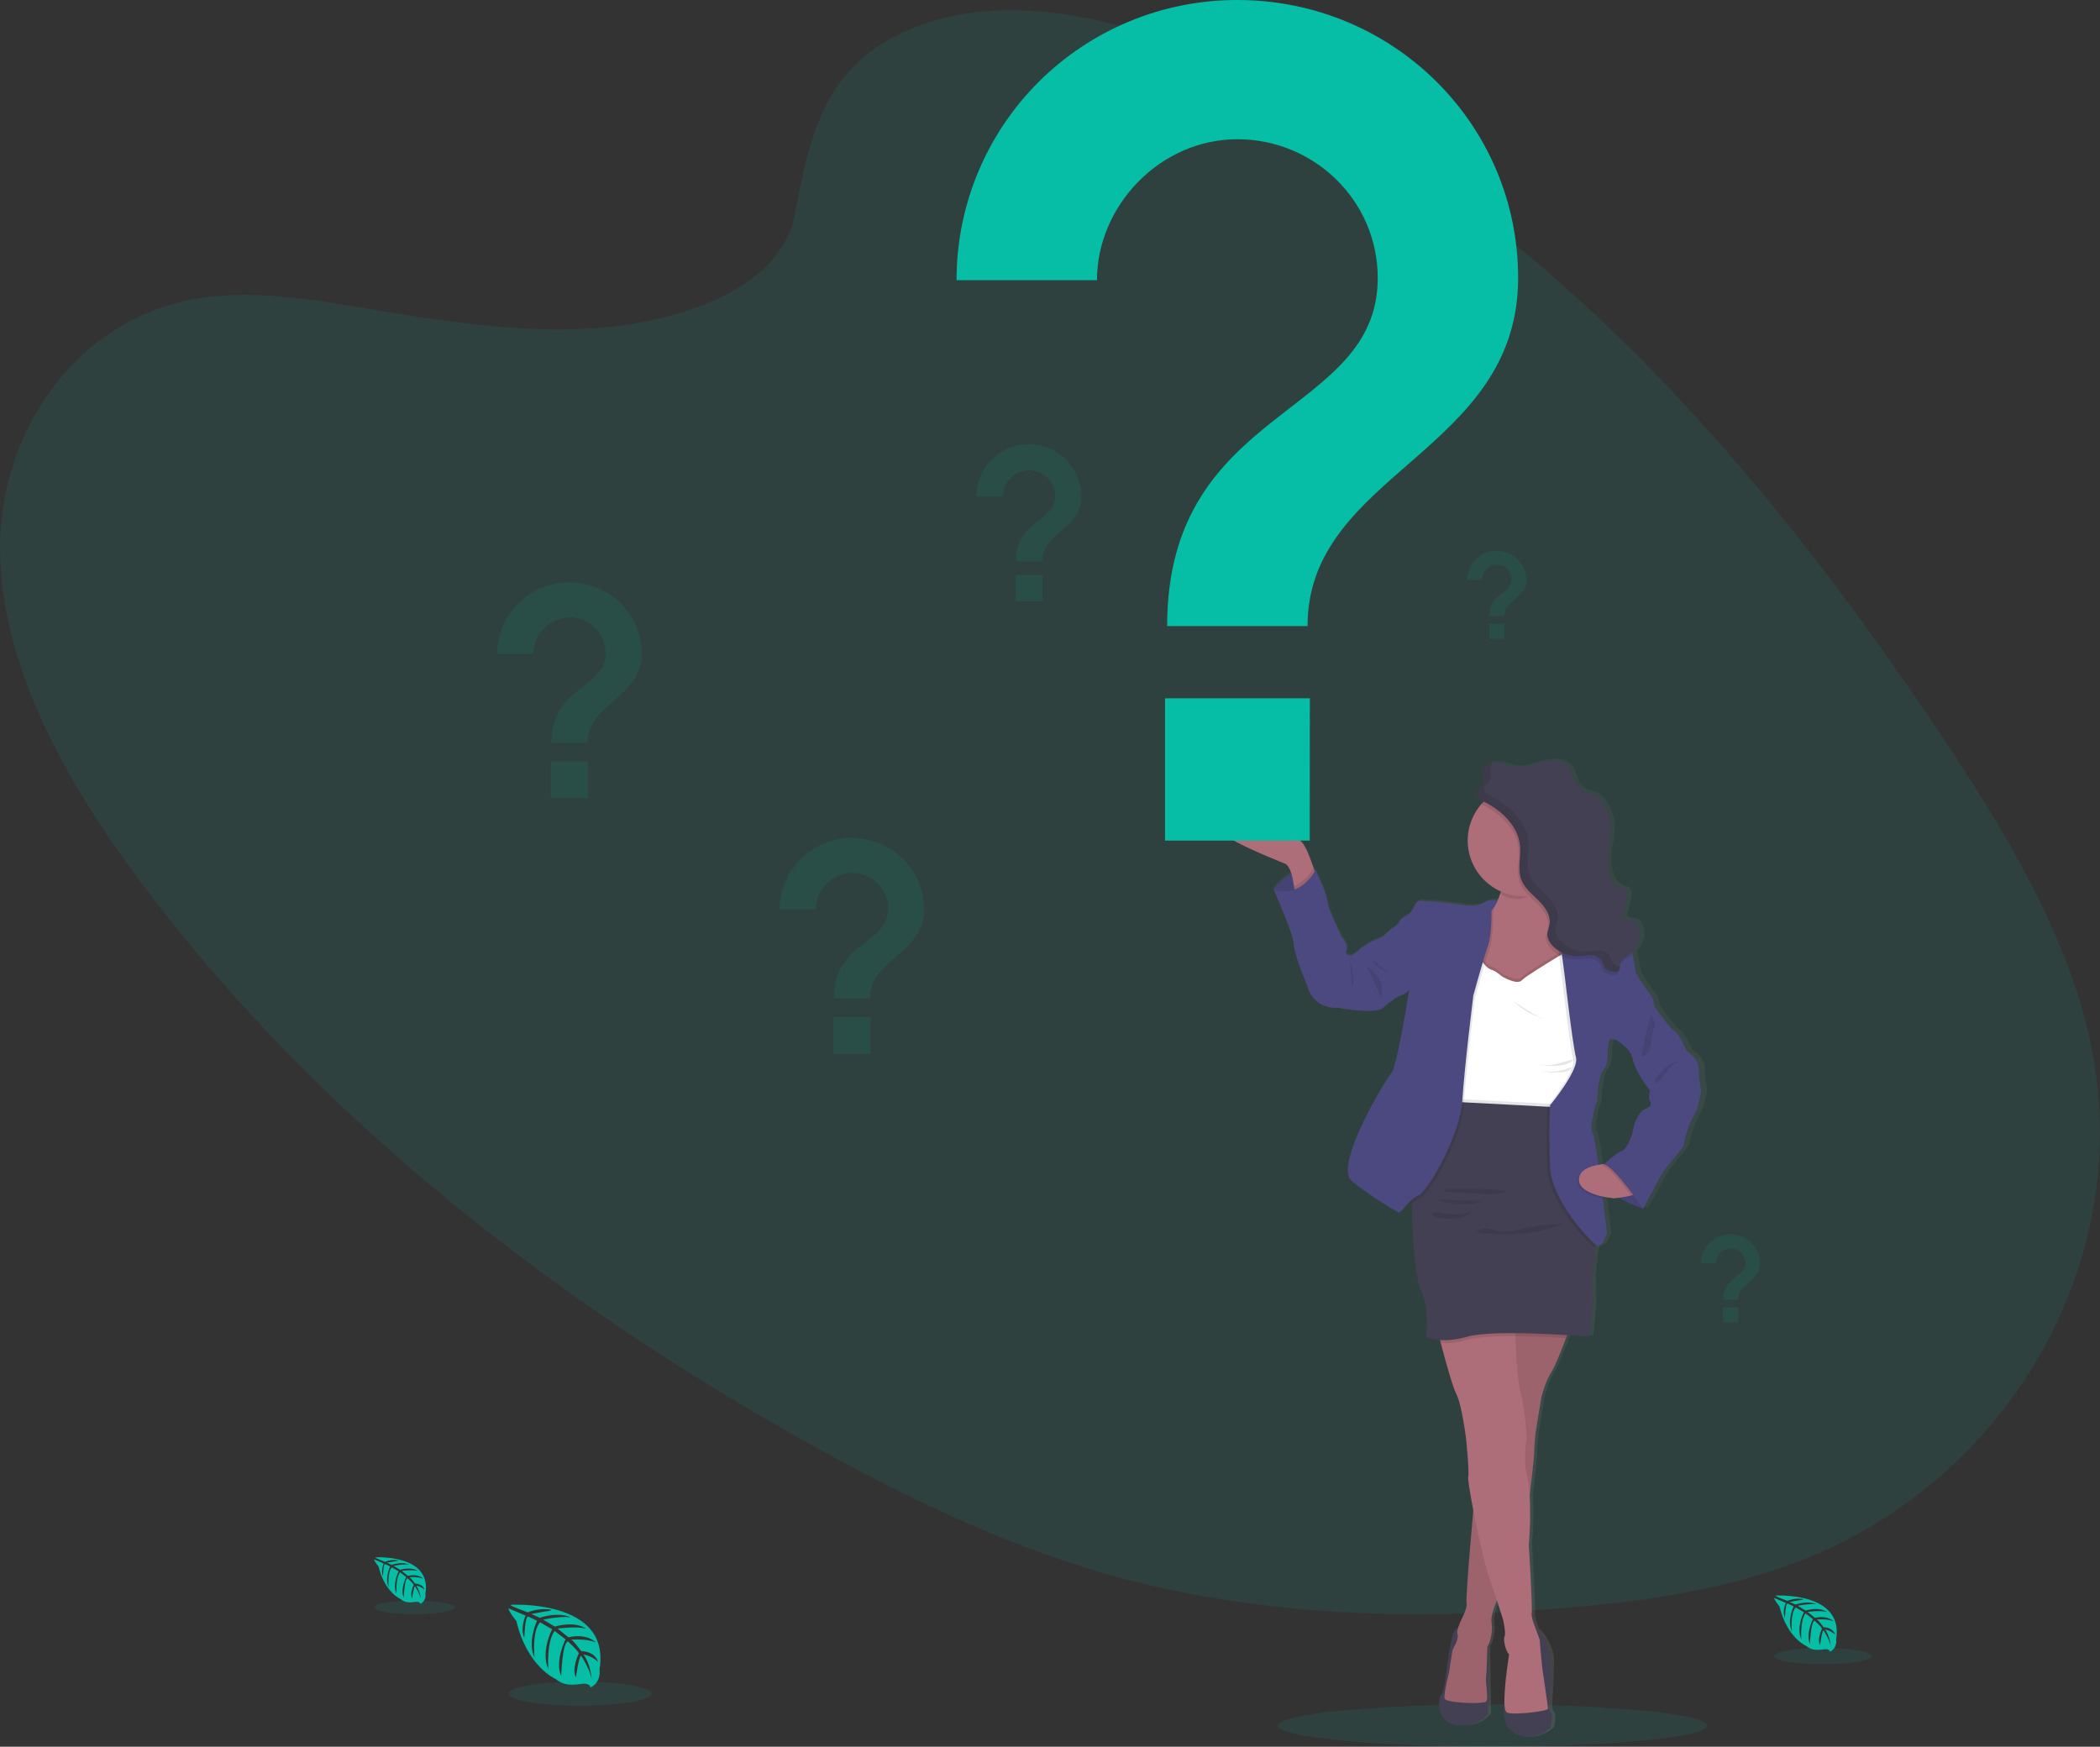 <svg width="226" height="188" viewBox="0 0 226 188" fill="none" xmlns="http://www.w3.org/2000/svg">
<rect x="0" y="0" width="226" height="188" fill="#333333" stroke="none"/>
<g clip-path="url(#clip0)">
<path opacity="0.1" d="M160.621 187.998C173.373 187.998 183.709 186.981 183.709 185.726C183.709 184.472 173.373 183.455 160.621 183.455C147.87 183.455 137.533 184.472 137.533 185.726C137.533 186.981 147.87 187.998 160.621 187.998Z" fill="#06BEA6"/>
<path opacity="0.1" d="M98.946 2.75C109.114 -1.022 121.494 2.222 132.065 6.954C165.268 21.818 189.457 50.034 208.675 78.781C215.633 89.19 222.243 100.057 224.859 111.677C230.185 135.328 216.293 159.813 192.667 168.393C184.632 171.314 175.806 172.511 166.965 173.178C151.245 174.367 134.969 173.895 119.375 169.494C108.255 166.348 97.735 161.289 87.645 155.699C59.467 140.08 33.734 119.797 15.204 95.02C7.078 84.153 0.203 71.901 0.004 59.362C-0.194 46.824 7.994 34.224 21.465 32.092C27.034 31.211 32.926 32.128 38.673 33.072C47.135 34.462 55.712 35.925 64.078 35.318C72.72 34.687 83.96 31.317 85.536 23.083C87.204 14.242 88.791 6.518 98.946 2.75Z" fill="#06BEA6"/>
<path d="M54.933 172.729C54.933 172.729 65.797 172.075 64.516 179.674C64.516 179.674 64.771 181.022 63.551 181.626C63.551 181.626 63.533 181.062 62.436 181.253C62.047 181.32 61.651 181.34 61.257 181.312C60.724 181.275 60.217 181.066 59.814 180.716C59.814 180.716 56.759 179.458 55.572 174.475C55.572 174.475 54.692 173.39 54.728 173.109L56.561 173.891C56.561 173.891 55.935 175.212 56.428 176.308C56.428 176.308 56.486 173.94 56.84 173.994C56.91 174.005 57.792 174.443 57.792 174.443C57.792 174.443 56.714 176.742 57.526 178.413C57.526 178.413 57.218 175.58 58.128 174.61L59.42 175.362C59.42 175.362 58.159 177.737 59.014 179.674C59.014 179.674 58.789 176.701 59.69 175.544L60.861 176.443C60.861 176.443 59.676 178.784 60.399 180.393C60.399 180.393 60.491 176.931 61.113 176.67C61.113 176.67 62.137 177.569 62.292 177.942C62.292 177.942 61.482 179.64 61.984 180.536C61.984 180.536 62.292 178.231 62.547 178.22C62.547 178.22 63.564 179.748 63.672 180.795C63.672 180.795 63.627 179.238 62.792 178.074C62.792 178.074 63.778 178.243 64.354 178.881C64.354 178.881 64.195 177.8 62.542 177.706C62.542 177.706 61.7 176.549 61.473 176.477C61.473 176.477 63.118 176.34 64.116 176.782C64.116 176.782 63.238 175.762 61.171 176.225L60.016 175.286C60.016 175.286 62.184 174.989 63.1 175.317C63.1 175.317 62.045 174.419 59.706 175.072L58.45 174.322C58.45 174.322 60.295 173.924 61.396 174.068C61.396 174.068 60.235 173.444 58.08 174.12L57.18 173.718C57.18 173.718 58.531 173.453 58.929 173.41C59.328 173.367 59.346 173.259 59.346 173.259C58.489 173.116 57.609 173.213 56.804 173.54C56.804 173.54 54.899 172.859 54.933 172.729Z" fill="#06BEA6"/>
<path opacity="0.1" d="M62.416 183.585C66.663 183.585 70.106 183.005 70.106 182.289C70.106 181.573 66.663 180.992 62.416 180.992C58.169 180.992 54.726 181.573 54.726 182.289C54.726 183.005 58.169 183.585 62.416 183.585Z" fill="#06BEA6"/>
<path d="M40.379 167.618C40.379 167.618 46.505 167.249 45.782 171.534C45.82 171.751 45.788 171.975 45.691 172.173C45.593 172.37 45.435 172.532 45.24 172.635C45.24 172.635 45.228 172.318 44.611 172.426C44.392 172.463 44.169 172.474 43.947 172.457C43.646 172.439 43.36 172.321 43.133 172.122C43.133 172.122 41.413 171.41 40.737 168.602C40.737 168.602 40.242 167.989 40.26 167.831L41.296 168.281C41.296 168.281 40.942 169.026 41.219 169.644C41.219 169.644 41.253 168.308 41.444 168.339C41.485 168.339 41.982 168.597 41.982 168.597C41.982 168.597 41.374 169.894 41.834 170.844C41.834 170.844 41.658 169.247 42.171 168.698L42.898 169.123C42.898 169.123 42.189 170.471 42.673 171.554C42.673 171.554 42.55 169.878 43.054 169.226L43.713 169.739C43.713 169.739 43.038 171.058 43.454 171.965C43.454 171.965 43.506 170.013 43.857 169.867C43.857 169.867 44.434 170.375 44.522 170.583C44.522 170.583 44.071 171.541 44.348 172.046C44.348 172.046 44.522 170.747 44.666 170.741C44.666 170.741 45.24 171.601 45.298 172.192C45.269 171.646 45.099 171.117 44.803 170.658C45.134 170.718 45.44 170.874 45.683 171.107C45.683 171.107 45.595 170.498 44.661 170.444C44.661 170.444 44.186 169.79 44.06 169.752C44.06 169.752 44.987 169.674 45.55 169.923C45.55 169.923 45.055 169.348 43.889 169.608L43.238 169.078C43.238 169.078 44.461 168.912 44.978 169.096C44.978 169.096 44.382 168.588 43.063 168.959L42.356 168.534C42.9 168.416 43.458 168.368 44.015 168.393C44.015 168.393 43.362 168.04 42.147 168.422L41.64 168.197C41.64 168.197 42.403 168.047 42.626 168.024C42.849 168.002 42.862 167.939 42.862 167.939C42.379 167.859 41.882 167.914 41.428 168.099C41.428 168.099 40.361 167.692 40.379 167.618Z" fill="#06BEA6"/>
<path opacity="0.1" d="M44.598 173.738C46.993 173.738 48.934 173.41 48.934 173.005C48.934 172.601 46.993 172.273 44.598 172.273C42.203 172.273 40.262 172.601 40.262 173.005C40.262 173.41 42.203 173.738 44.598 173.738Z" fill="#06BEA6"/>
<path d="M191.075 171.736C191.075 171.736 198.47 171.287 197.604 176.454C197.648 176.717 197.608 176.986 197.49 177.225C197.372 177.464 197.182 177.659 196.946 177.784C196.946 177.784 196.933 177.4 196.188 177.53C195.922 177.575 195.652 177.588 195.384 177.568C195.021 177.545 194.676 177.403 194.403 177.164C194.403 177.164 192.322 176.308 191.514 172.915C191.514 172.915 190.915 172.176 190.94 171.988L192.187 172.518C192.187 172.518 191.762 173.416 192.097 174.165C192.097 174.165 192.138 172.551 192.376 172.592C192.426 172.592 193.025 172.902 193.025 172.902C193.025 172.902 192.291 174.475 192.845 175.598C192.845 175.598 192.635 173.67 193.254 173.01L194.132 173.52C194.132 173.52 193.275 175.137 193.858 176.456C193.858 176.456 193.707 174.434 194.308 173.646L195.105 174.266C195.105 174.266 194.299 175.859 194.79 176.962C194.79 176.962 194.855 174.607 195.278 174.427C195.278 174.427 195.974 175.041 196.08 175.292C196.08 175.292 195.528 176.45 195.87 177.061C195.87 177.061 196.08 175.488 196.253 175.488C196.253 175.488 196.946 176.528 197.018 177.24C196.985 176.582 196.779 175.944 196.422 175.389C196.822 175.465 197.191 175.655 197.484 175.937C197.484 175.937 197.376 175.203 196.248 175.137C196.248 175.137 195.677 174.349 195.524 174.302C195.524 174.302 196.649 174.207 197.325 174.508C197.325 174.508 196.726 173.816 195.319 174.131L194.533 173.491C194.533 173.491 196.008 173.288 196.633 173.511C196.633 173.511 195.913 172.897 194.321 173.345L193.466 172.835C193.466 172.835 194.722 172.565 195.472 172.662C195.472 172.662 194.682 172.237 193.221 172.698L192.608 172.423C192.608 172.423 193.529 172.241 193.799 172.214C194.069 172.188 194.083 172.111 194.083 172.111C193.5 172.014 192.901 172.08 192.354 172.302C192.354 172.302 191.053 171.821 191.075 171.736Z" fill="#06BEA6"/>
<path opacity="0.1" d="M196.167 179.128C199.058 179.128 201.401 178.732 201.401 178.245C201.401 177.757 199.058 177.362 196.167 177.362C193.277 177.362 190.933 177.757 190.933 178.245C190.933 178.732 193.277 179.128 196.167 179.128Z" fill="#06BEA6"/>
<path d="M183.707 117.193C183.565 116.402 183.483 115.601 183.462 114.798C183.462 113.834 182.149 112.98 182.149 112.98C182.149 112.98 181.339 111.109 180.799 110.832C180.258 110.556 178.59 108.107 178.59 108.107C178.571 107.624 178.395 107.16 178.088 106.786C177.589 106.13 177.132 105.443 176.722 104.728C176.497 104.454 176.609 104.261 176.272 102.663C176.254 102.58 176.233 102.499 176.209 102.423C176.209 102.387 176.186 102.356 176.172 102.32C176.531 101.961 176.781 101.509 176.893 101.015C177.006 100.521 176.977 100.005 176.81 99.527C176.749 99.337 176.639 99.166 176.49 99.033C176.109 98.723 175.502 98.851 175.11 98.556L175.526 96.719C175.625 96.269 175.677 95.701 175.283 95.458C175.135 95.388 174.98 95.336 174.82 95.303C174.144 95.079 173.752 94.366 173.577 93.681C173.408 93.021 173.362 92.336 173.442 91.659C173.518 91.007 173.71 90.374 173.779 89.72C173.906 88.511 173.615 87.295 172.953 86.274C172.696 85.833 172.317 85.476 171.861 85.245C171.445 85.058 170.961 85.02 170.572 84.795C169.734 84.263 169.777 82.998 169.108 82.272C168.44 81.546 167.256 81.549 166.281 81.798C165.306 82.048 164.336 82.472 163.336 82.367C162.692 82.295 162.089 82.003 161.443 81.935C161.258 81.918 161.072 81.926 160.889 81.96V81.94C160.412 82.025 159.973 82.29 159.86 82.742C159.835 82.849 159.825 82.96 159.829 83.07C159.829 83.333 159.892 83.607 159.896 83.858C159.905 83.958 159.893 84.059 159.862 84.154C159.83 84.25 159.78 84.338 159.714 84.413C159.586 84.55 159.397 84.622 159.264 84.764C159.21 84.818 159.167 84.882 159.139 84.954C159.111 85.025 159.097 85.101 159.1 85.177C159.1 85.577 159.599 85.93 159.935 86.092H159.948C159.858 86.181 159.768 86.276 159.685 86.373C158.723 87.456 158.193 88.854 158.195 90.302C158.203 91.471 158.553 92.613 159.203 93.586C159.852 94.559 160.773 95.321 161.851 95.779L161.803 95.925C161.708 96.214 161.598 96.498 161.472 96.775C161.239 96.697 160.992 96.67 160.748 96.697C160.504 96.725 160.268 96.805 160.059 96.932C159.415 97.381 158.156 97.345 157.821 97.262C157.485 97.179 153.994 96.739 153.713 96.849C153.431 96.959 152.875 96.465 152.513 97.125C152.15 97.786 151.981 98.143 151.612 98.309C151.243 98.475 150.606 98.997 150.691 99.107C150.777 99.217 149.768 99.877 149.768 99.877C149.768 99.877 148.902 100.776 148.4 100.895C147.898 101.014 146.835 101.695 146.835 101.695L145.604 102.657C145.604 102.657 144.683 102.796 144.962 102.162C145.241 101.529 144.458 100.731 144.458 100.731C144.458 100.731 142.893 97.566 142.893 96.912C142.893 96.258 141.608 93.47 141.608 93.47L141.45 93.454L141.378 93.25C141.142 92.587 140.836 91.774 140.602 91.297C140.151 90.387 139.875 90.293 139.875 90.293C139.875 90.293 134.454 86.231 130.933 87.469C127.412 88.707 137.36 92.396 138.254 92.782C138.567 92.917 138.792 93.353 138.949 93.863C138.156 94.245 137.489 94.844 137.025 95.591C137.025 95.591 139.177 100.351 139.233 101.536C139.289 102.72 140.714 106.029 140.714 106.029C140.714 106.029 141.245 108.48 144.123 108.341C144.123 108.341 148.091 109.069 148.958 108.341C149.825 107.613 150.606 107.042 151.027 106.959C151.336 106.858 151.609 106.666 151.808 106.409C151.808 106.409 150.496 114.665 149.852 115.382C149.208 116.099 143.519 125.369 145.561 127.027C147.178 128.276 148.887 129.403 150.673 130.397C150.847 130.482 151.367 129.617 152.11 129.004C152.11 129.159 152.11 129.316 152.11 129.482C152.123 132.78 152.56 137.795 153.163 138.918C154.064 140.57 153.695 143.762 153.695 143.762C154.168 143.985 154.682 144.108 155.205 144.124C155.232 144.232 155.264 144.349 155.293 144.461C155.786 146.319 156.585 149.193 156.992 149.957C157.607 151.114 158.053 154.776 158.053 154.776C158.053 154.776 158.417 158.37 158.278 158.876C158.224 159.067 158.46 160.563 158.832 162.471C158.607 165.052 158.179 170.029 158.107 171.828C158.107 171.862 158.107 171.896 158.107 171.927V171.959C158.108 171.979 158.108 171.999 158.107 172.019C158.107 172.06 158.107 172.096 158.107 172.129C158.1 172.243 158.104 172.356 158.12 172.469C158.148 172.64 158.135 172.815 158.082 172.981C157.923 173.478 157.72 173.961 157.476 174.423C157.374 174.65 157.284 174.883 157.206 175.12C156.981 175.219 156.707 175.459 156.553 176.045C156.274 177.119 155.856 180.089 155.856 180.089C155.856 180.089 155.687 181.907 155.354 182.32C155.02 182.734 154.678 185.32 157.058 185.65C159.437 185.98 160.466 184.392 160.466 184.392L160.383 177.184V177.171C160.431 177.11 160.472 177.045 160.507 176.975V176.957C160.522 176.924 160.54 176.888 160.556 176.847L160.576 176.793L160.612 176.706C160.611 176.695 160.611 176.685 160.612 176.674C160.843 175.984 160.913 175.25 160.815 174.529V174.493V174.437C160.815 174.419 160.815 174.398 160.815 174.381V174.268C160.815 174.255 160.815 174.239 160.815 174.225C160.815 174.178 160.819 174.128 160.828 174.077C160.828 174.077 160.828 174.059 160.828 174.05L160.842 173.963V173.924C160.842 173.895 160.842 173.866 160.86 173.835C160.859 173.827 160.859 173.82 160.86 173.812C160.882 173.709 160.91 173.587 160.939 173.489V173.464L160.973 173.356C161.006 173.241 161.045 173.131 161.085 173.01V172.988C161.085 172.952 161.11 172.916 161.123 172.882V172.868C161.164 172.758 161.207 172.644 161.247 172.549L161.258 172.52L161.294 172.43L161.306 172.403L161.391 172.203L162.051 174.237C162.051 174.237 162.416 175.751 162.22 176.108C162.024 176.465 162.445 177.953 162.722 177.98L162.463 179.851C162.323 180.883 162.239 181.922 162.213 182.963C162.195 183.082 162.177 183.188 162.163 183.259C161.983 184.219 162.416 185.706 162.416 185.706C164.622 188.31 167.251 185.908 167.251 185.908C167.251 185.908 167.557 184.531 167.251 184.257C166.945 183.983 167.082 182.99 167.082 182.99C167.082 182.99 167.222 180.539 167.249 178.75C167.276 176.962 165.783 175.38 165.783 175.38L165.7 175.454C165.428 174.753 165.117 173.936 165.182 173.569C165.295 172.936 164.874 166.247 164.874 166.247C165.029 164.454 165.062 162.653 164.973 160.855C165.009 160.552 165.043 160.253 165.076 159.957C165.245 158.519 165.383 157.29 165.437 156.645V156.569C165.45 156.396 165.457 156.272 165.455 156.214C165.455 155.989 165.455 155.733 165.477 155.452C165.529 154.679 165.65 153.819 165.65 153.819L166.236 150.267C166.236 150.267 166.686 148.532 167.328 147.571L167.404 147.449C167.429 147.407 167.454 147.359 167.481 147.31L167.492 147.29C167.517 147.243 167.544 147.193 167.569 147.141L167.58 147.121C167.67 146.944 167.767 146.739 167.868 146.515C167.868 146.497 167.884 146.481 167.89 146.463L167.967 146.292C167.967 146.27 167.985 146.247 167.996 146.225C168.007 146.202 168.043 146.11 168.068 146.054C168.079 146.031 168.089 146.008 168.098 145.984C168.127 145.917 168.158 145.847 168.188 145.775L168.23 145.672C168.251 145.62 168.273 145.569 168.296 145.517L168.35 145.38C168.365 145.346 168.379 145.313 168.392 145.279L168.453 145.124C168.453 145.101 168.473 145.077 168.482 145.054C168.642 144.657 168.795 144.263 168.933 143.906C168.975 143.794 169.018 143.681 169.057 143.583C170.488 143.67 171.461 143.749 171.461 143.749C171.461 143.749 171.911 140.529 171.767 138.411C171.672 136.964 171.943 135.144 172.12 134.142C172.141 134.032 172.159 133.933 172.177 133.843L172.215 133.875C172.915 134.425 173.417 132.607 173.417 132.607C173.417 132.607 173.228 130.911 172.967 128.855L172.94 128.651C173.343 128.737 173.751 128.799 174.162 128.837C174.162 128.837 174.387 128.817 174.696 128.779C175.549 129.272 176.449 129.678 177.384 129.992L178.872 127.251C179.151 126.683 179.479 126.14 179.851 125.627C180.301 125.077 181.89 123.315 181.863 122.985C181.836 122.655 182.395 120.754 182.953 119.9C183.511 119.046 183.734 117.33 183.707 117.193ZM177.503 119.284C176.915 119.532 176.357 120.909 176.33 121.322C176.303 121.736 175.686 123.551 175.045 123.771C174.453 123.973 173.322 125.011 173.142 125.178C172.958 125.193 172.748 125.218 172.53 125.254C172.285 123.517 172.042 122.079 171.886 121.79C171.436 120.963 172.379 118.321 172.379 118.321C172.379 118.321 172.472 115.652 173.055 115.018C173.638 114.384 173.505 112.787 173.505 112.787C173.505 112.787 173.644 112.126 173.701 111.825C173.757 111.524 174.531 111.825 174.538 111.825C174.538 111.825 176.046 112.65 176.272 113.888C176.497 115.126 178.145 117.274 178.145 117.274C178.145 117.274 177.892 118.017 178.145 118.397C178.397 118.777 178.09 119.037 177.503 119.284Z" fill="url(#paint0_linear)"/>
<path d="M137.088 95.759C137.546 95.004 138.218 94.4 139.019 94.024C139.82 93.647 140.714 93.515 141.59 93.643V96.858H139.634L138.103 96.472L137.088 95.759Z" fill="#4C4981"/>
<path opacity="0.1" d="M137.088 95.759C137.546 95.004 138.218 94.4 139.019 94.024C139.82 93.647 140.714 93.515 141.59 93.643V96.858H139.634L138.103 96.472L137.088 95.759Z" fill="black"/>
<path d="M141.736 94.494L139.339 96.17C139.339 96.17 139.319 95.836 139.258 95.377C139.138 94.51 138.871 93.209 138.292 92.958C137.412 92.571 127.612 88.891 131.088 87.653C134.564 86.415 139.897 90.473 139.897 90.473C139.897 90.473 140.172 90.567 140.611 91.472C140.836 91.949 141.144 92.76 141.376 93.423C141.59 94.02 141.736 94.494 141.736 94.494Z" fill="#AE6E79"/>
<path d="M160.889 97.076L161.162 96.948L161.927 97.82L161.301 99.152L160.234 98.725L160.482 97.66L160.889 97.076Z" fill="#4C4981"/>
<path d="M157.263 175.106C157.263 175.106 156.574 175.025 156.299 176.097C156.024 177.169 155.61 180.141 155.61 180.141C155.61 180.141 155.446 181.954 155.115 182.367C154.784 182.781 154.455 185.362 156.794 185.69C159.133 186.018 160.153 184.434 160.153 184.434L160.07 177.229L157.263 175.106Z" fill="#444053"/>
<path d="M165.425 175.43C165.425 175.43 166.898 177.002 166.871 178.786C166.844 180.57 166.704 183.017 166.704 183.017C166.704 183.017 166.569 184.008 166.871 184.282C167.172 184.556 166.871 185.931 166.871 185.931C166.871 185.931 164.282 188.328 162.107 185.729C162.107 185.729 161.684 184.244 161.86 183.286C162.035 182.329 162.526 178.027 162.526 178.027L165.425 175.43Z" fill="#444053"/>
<path d="M169.072 142.576C169.072 142.576 167.587 146.723 166.952 147.685C166.317 148.647 165.88 150.381 165.88 150.381L165.302 153.924C165.189 154.716 165.124 155.515 165.108 156.315C165.135 157.112 163.676 168.732 163.676 168.732L161.364 171.673C161.364 171.673 160.347 173.733 160.511 174.594C160.675 175.454 160.401 176.82 160.061 177.231C160.061 177.231 160.007 179.928 159.924 180.527C159.84 181.127 160.227 182.837 159.924 183.138C159.62 183.439 155.574 183.304 155.464 182.808C155.354 182.311 155.959 179.923 155.959 179.923L156.317 177.616C156.317 177.616 157.033 176.353 156.869 175.94C156.704 175.526 157.17 174.567 157.197 174.484C157.224 174.401 157.969 173.055 157.832 172.534C157.695 172.012 158.699 160.927 158.699 160.927L161.533 141.064L169.072 142.576Z" fill="#AE6E79"/>
<path opacity="0.1" d="M169.072 142.576C169.072 142.576 168.847 143.2 168.539 144.021C168.048 145.315 167.341 147.096 166.952 147.685C166.319 148.647 165.878 150.381 165.878 150.381L165.299 153.926C165.188 154.719 165.124 155.517 165.108 156.317C165.108 156.631 164.896 158.638 164.626 160.949C164.21 164.484 163.676 168.734 163.676 168.734L161.364 171.675C161.364 171.675 161.247 171.9 161.101 172.255C160.81 172.929 160.401 174.023 160.511 174.587C160.675 175.439 160.401 176.811 160.061 177.225C160.061 177.225 160.005 179.921 159.924 180.521C159.842 181.12 160.227 182.828 159.924 183.131C159.62 183.435 155.574 183.298 155.464 182.803C155.354 182.309 155.959 179.918 155.959 179.918L156.317 177.609C156.317 177.609 157.033 176.346 156.866 175.933C156.7 175.519 157.17 174.56 157.197 174.477C157.224 174.394 157.969 173.048 157.832 172.527C157.726 172.129 158.282 165.62 158.541 162.533C158.629 161.563 158.685 160.932 158.685 160.932L161.123 143.843L161.322 142.466L161.52 141.068L169.072 142.576Z" fill="black"/>
<path d="M166.596 183.895C166.621 184.199 162.713 184.639 162.154 184.309C161.596 183.978 162.154 179.885 162.154 179.885L162.409 178.018C162.136 177.989 161.722 176.506 161.914 176.149C162.105 175.791 161.749 174.282 161.749 174.282L161.101 172.26L160.705 171.022C160.061 169.604 159.129 165.56 158.55 162.54C158.186 160.644 157.954 159.15 158.006 158.959C158.143 158.465 157.78 154.866 157.78 154.866C157.78 154.866 157.33 151.21 156.736 150.058C156.333 149.294 155.547 146.425 155.061 144.573C154.813 143.623 154.642 142.94 154.642 142.94C154.642 142.94 158.802 142.592 161.326 142.471C162.485 142.414 163.3 142.408 163.206 142.502C163.111 142.596 163.086 143.1 163.091 143.828C163.102 145.713 163.366 149.029 163.645 149.921C164.03 151.156 164.415 154.863 164.25 155.223C164.086 155.582 164.14 157.971 164.14 157.971C164.424 158.941 164.587 159.942 164.626 160.952C164.714 162.741 164.683 164.534 164.532 166.319C164.532 166.319 164.944 172.997 164.833 173.628C164.723 174.259 165.714 176.239 165.714 176.623C165.714 177.007 165.988 179.618 165.988 179.618C165.988 179.618 166.578 183.594 166.596 183.895Z" fill="#AE6E79"/>
<path d="M168.768 103.643L168.296 104.153L167.987 104.485L166.186 106.418L161.533 106.941L159.057 106.28L158.444 106.116C158.444 106.116 158.444 104.876 158.555 103.389C158.712 101.481 159.088 99.165 159.987 98.534C160.436 98.182 160.795 97.729 161.033 97.21C161.213 96.853 161.364 96.482 161.484 96.101C161.502 96.051 161.515 96.004 161.531 95.955C161.733 95.289 161.88 94.607 161.968 93.917C161.968 93.917 162.562 93.589 163.388 93.207C165.542 92.203 169.264 90.816 167.969 93.917C167.779 94.371 167.617 94.836 167.483 95.31C167.463 95.379 167.445 95.449 167.429 95.516C166.997 97.242 167.283 98.289 167.605 98.866C167.659 98.966 167.721 99.062 167.791 99.152C167.879 99.272 167.985 99.379 168.104 99.468L168.64 102.863L168.685 103.144L168.768 103.643Z" fill="#AE6E79"/>
<path opacity="0.1" d="M167.971 94.083C167.726 94.672 168.091 93.602 167.971 94.083C166.99 94.78 164.678 96.763 163.379 96.763C162.501 96.763 162.238 96.604 161.486 96.265C161.713 95.554 161.875 94.824 161.97 94.083C161.97 94.083 169.761 89.796 167.971 94.083Z" fill="black"/>
<path d="M169.955 90.473C169.954 91.952 169.404 93.379 168.412 94.479C167.42 95.578 166.056 96.273 164.581 96.429C164.374 96.449 164.165 96.462 163.953 96.462C162.766 96.462 161.606 96.111 160.619 95.453C159.632 94.795 158.863 93.859 158.408 92.765C157.954 91.67 157.835 90.466 158.067 89.304C158.298 88.142 158.87 87.075 159.709 86.237C160.549 85.4 161.618 84.829 162.782 84.598C163.946 84.367 165.153 84.486 166.25 84.939C167.347 85.392 168.284 86.16 168.943 87.145C169.603 88.13 169.955 89.288 169.955 90.473Z" fill="#AE6E79"/>
<path opacity="0.1" d="M170.808 117.024L169.953 119.251C169.953 119.251 169.257 119.28 168.172 119.314C164.509 119.43 156.439 119.579 156.079 118.64C155.998 118.401 155.955 118.152 155.952 117.9C155.905 116.469 156.574 114.272 156.574 114.272C156.574 114.272 156.959 109.875 156.959 109.684C156.959 109.493 156.628 106.413 156.628 106.413L157.29 103.942L159.133 102.65C159.133 102.65 159.96 103.915 160.455 104.023C160.95 104.13 161.612 104.739 161.612 104.739C161.612 104.739 163.235 105.728 163.76 105.177C164.284 104.627 168.356 102.209 168.356 102.209L170.504 104.573L170.808 117.024Z" fill="black"/>
<path d="M170.808 117.366L169.953 119.59C169.953 119.59 169.257 119.622 168.172 119.655H168.066C167.598 119.671 167.062 119.687 166.49 119.698C163.579 119.765 159.57 119.783 157.474 119.473C156.686 119.361 156.171 119.199 156.085 118.979C156.038 118.847 156.005 118.709 155.986 118.57C155.973 118.467 155.964 118.345 155.959 118.24C155.912 116.809 156.581 114.611 156.581 114.611C156.581 114.611 156.965 110.215 156.965 110.024C156.965 109.833 156.635 106.752 156.635 106.752L157.296 104.281L158.564 103.396L159.14 102.991C159.334 103.281 159.545 103.559 159.773 103.823C159.95 104.061 160.188 104.248 160.462 104.364C160.959 104.474 161.619 105.081 161.619 105.081C161.619 105.081 163.242 106.069 163.766 105.519C164.165 105.099 166.641 103.587 167.785 102.897C168.136 102.684 168.363 102.551 168.363 102.551L168.651 102.87L170.511 104.915L170.808 117.366Z" fill="white"/>
<path opacity="0.1" d="M141.736 94.494L139.339 96.17C139.339 96.17 139.319 95.836 139.258 95.377C140.442 94.879 141.162 93.775 141.369 93.423C141.59 94.02 141.736 94.494 141.736 94.494Z" fill="black"/>
<path d="M150.16 100.183L149.638 100.044C149.638 100.044 148.782 100.942 148.287 101.061C147.792 101.181 146.747 101.857 146.747 101.857L145.534 102.818C145.534 102.818 144.634 102.958 144.901 102.324C145.169 101.691 144.406 100.895 144.406 100.895C144.406 100.895 142.864 97.736 142.864 97.076C142.864 96.415 141.59 93.643 141.59 93.643C141.59 93.643 139.992 96.748 137.074 95.759C137.074 95.759 139.195 100.511 139.249 101.693C139.303 102.875 140.707 106.17 140.707 106.17C140.707 106.17 141.232 108.617 144.066 108.48C144.066 108.48 147.977 109.206 148.83 108.48C149.683 107.754 150.453 107.184 150.856 107.101C151.259 107.017 151.626 106.552 151.626 106.552V103.286L150.16 100.183Z" fill="#4C4981"/>
<path opacity="0.1" d="M145.259 103.286C145.259 103.286 145.948 105.842 145.507 106.117L145.259 103.286Z" fill="black"/>
<path opacity="0.1" d="M168.172 119.644C164.509 119.761 156.439 119.907 156.079 118.97C155.998 118.732 155.955 118.482 155.952 118.231L167.917 118.86L168.172 119.644Z" fill="black"/>
<path opacity="0.1" d="M169.072 142.576C169.072 142.576 168.847 143.201 168.539 144.021C167.019 143.929 165.007 143.832 163.095 143.818C162.42 143.818 161.758 143.818 161.132 143.841C159.804 143.881 158.656 143.989 157.924 144.196C156.999 144.48 156.033 144.605 155.065 144.564C154.818 143.614 154.647 142.931 154.647 142.931C154.647 142.931 158.807 142.583 161.33 142.461L161.529 141.064L169.072 142.576Z" fill="black"/>
<path d="M172.294 132.52L171.825 133.508C171.825 133.508 171.76 133.803 171.677 134.27C171.501 135.276 171.227 137.092 171.33 138.539C171.468 140.655 171.026 143.868 171.026 143.868C171.026 143.868 160.896 143.016 157.924 143.868C154.953 144.719 153.49 143.868 153.49 143.868C153.49 143.868 153.85 140.682 152.967 139.033C152.366 137.91 151.943 132.895 151.93 129.597C151.93 128.076 152.006 126.923 152.197 126.69C152.803 125.948 155.39 118.53 155.39 118.53L155.979 118.561L157.555 118.644L166.515 119.116L167.922 119.19L168.071 119.639L172.294 132.52Z" fill="#444053"/>
<path d="M176.753 129.222L176.837 130.102C176.837 130.102 172.4 128.66 172.625 126.887C172.85 125.115 172.625 125.315 172.625 125.315L176.191 125.616L176.753 129.222Z" fill="#4C4981"/>
<path opacity="0.1" d="M176.753 129.222L176.837 130.102C176.837 130.102 172.4 128.66 172.625 126.887C172.85 125.115 172.625 125.315 172.625 125.315L176.191 125.616L176.753 129.222Z" fill="black"/>
<path opacity="0.1" d="M148.22 103.996C148.673 104.38 149.207 104.657 149.782 104.807C149.615 104.771 149.461 104.693 149.332 104.582C149.014 104.357 148.713 104.113 148.406 103.874C148.159 103.681 147.85 103.36 147.547 103.281C147.746 103.542 147.971 103.781 148.22 103.996Z" fill="black"/>
<path opacity="0.1" d="M148.287 105.153C148.43 105.313 148.545 105.496 148.629 105.694C148.771 106.253 148.763 106.84 148.605 107.395L147.893 105.683C147.769 105.391 147.646 105.099 147.497 104.82C147.432 104.701 147.022 104.205 147.069 104.101C147.195 103.809 148.154 104.989 148.287 105.153Z" fill="black"/>
<path opacity="0.1" d="M168.136 114.634C168.621 114.575 169.074 114.363 169.43 114.029C168.699 114.121 168.005 114.409 167.285 114.56C166.616 114.715 165.915 114.65 165.286 114.375C166.114 114.78 167.253 114.793 168.136 114.634Z" fill="black"/>
<path opacity="0.1" d="M166.067 109.603C165.936 109.623 165.802 109.59 165.696 109.511C165.146 109.197 164.604 108.869 164.07 108.527C163.55 108.193 162.922 107.853 162.479 107.431C163.57 108.415 164.588 109.246 166.067 109.603Z" fill="black"/>
<path opacity="0.1" d="M167.593 115.431C167.882 115.444 168.171 115.421 168.453 115.362C168.739 115.302 168.992 115.137 169.16 114.899C169.058 114.875 168.951 114.892 168.861 114.946C167.988 115.312 167.031 115.427 166.096 115.276C166.544 115.467 167.118 115.429 167.593 115.431Z" fill="black"/>
<path opacity="0.1" d="M162.38 128.188C161.806 128.361 161.217 128.476 160.621 128.532C160.158 128.553 159.693 128.544 159.23 128.505L156.979 128.363L155.853 128.291C155.721 128.291 155.178 128.291 155.446 128.024C155.581 127.894 156.333 127.977 156.526 127.97C156.9 127.958 157.275 127.951 157.652 127.95C158.397 127.95 159.145 127.95 159.89 127.995C160.725 128.035 161.547 128.098 162.38 128.188Z" fill="black"/>
<path opacity="0.1" d="M159.77 129.3C159.388 129.285 158.895 129.511 158.501 129.561C158.06 129.613 157.616 129.63 157.173 129.613C156.295 129.591 155.428 129.415 154.613 129.091C156.331 129.179 158.053 129.231 159.77 129.3Z" fill="black"/>
<path opacity="0.1" d="M154.948 130.478C155.115 130.511 155.279 130.556 155.439 130.612C156.389 130.882 157.4 130.644 158.366 130.406C158.125 130.767 157.69 130.923 157.256 131.021C156.549 131.2 155.813 131.227 155.095 131.1C154.87 131.055 154.305 130.974 154.194 130.741C154.01 130.397 154.737 130.444 154.948 130.478Z" fill="black"/>
<path opacity="0.1" d="M160.275 132.25C160.56 132.308 160.841 132.383 161.117 132.475C162.186 132.74 163.296 132.376 164.37 132.131C165.66 131.839 166.984 131.716 168.307 131.767C168.071 131.767 167.695 131.974 167.463 132.043C167.159 132.136 166.85 132.221 166.542 132.297C165.936 132.446 165.322 132.567 164.703 132.655C163.453 132.835 162.188 132.89 160.928 132.819C160.351 132.787 159.352 132.846 158.859 132.556C159.285 132.303 159.782 132.196 160.275 132.25Z" fill="black"/>
<path opacity="0.1" d="M160.678 98.365C160.678 98.365 160.732 100.895 160.32 102.05C160.189 102.409 159.987 103.072 159.766 103.816C159.525 104.64 159.262 105.564 159.059 106.287C158.856 107.011 158.721 107.496 158.721 107.496C158.721 107.496 157.792 115.054 157.551 118.655C157.551 118.718 157.551 118.783 157.537 118.844C157.524 119.046 157.501 119.257 157.467 119.475C156.932 123.052 153.841 128.568 152.803 129.008C152.479 129.156 152.184 129.359 151.93 129.608C151.93 128.087 152.006 126.934 152.197 126.701C152.803 125.959 155.39 118.541 155.39 118.541L155.979 118.572C155.966 118.469 155.957 118.348 155.952 118.242C155.905 116.811 156.574 114.613 156.574 114.613C156.574 114.613 156.959 110.217 156.959 110.026C156.959 109.835 156.628 106.754 156.628 106.754L157.29 104.283L158.557 103.398C158.715 101.49 159.091 99.174 159.989 98.543C160.439 98.191 160.798 97.738 161.036 97.219C161.213 97.244 160.889 97.087 160.889 97.087L160.678 98.365Z" fill="black"/>
<path d="M161.162 96.948C160.932 96.869 160.688 96.843 160.447 96.87C160.206 96.897 159.974 96.977 159.768 97.105C159.133 97.554 157.895 97.516 157.564 97.435C157.233 97.354 153.794 96.912 153.512 97.022C153.231 97.132 152.686 96.638 152.328 97.298C151.97 97.959 151.806 98.314 151.448 98.478C151.09 98.642 150.455 99.165 150.547 99.275C150.64 99.385 149.647 100.044 149.647 100.044L151.655 106.559C151.655 106.559 150.361 114.8 149.728 115.514C149.095 116.229 143.479 125.488 145.489 127.137C147.08 128.386 148.765 129.512 150.527 130.507C150.752 130.617 151.545 129.134 152.645 128.667C153.746 128.199 157.161 122.016 157.373 118.5C157.585 114.984 158.557 107.154 158.557 107.154C158.557 107.154 159.741 102.868 160.153 101.713C160.565 100.558 160.511 98.028 160.511 98.028L161.162 96.948Z" fill="#4C4981"/>
<path opacity="0.1" d="M172.294 132.52L171.825 133.508C171.825 133.508 171.76 133.803 171.677 134.27C171.593 134.259 171.515 134.224 171.452 134.169C170.763 133.618 166.724 129.471 166.524 125.789C166.382 123.072 166.45 120.731 166.495 119.689C166.508 119.361 166.522 119.163 166.522 119.12C166.522 119.12 169.66 115.328 169.302 113.984C168.944 112.641 168.118 105.447 168.118 105.447L167.996 104.503L167.787 102.908L167.287 99.048L167.805 99.17C167.893 99.29 167.998 99.397 168.118 99.487L168.654 102.881L170.513 104.926L170.817 117.372L169.962 119.597C169.962 119.597 169.266 119.628 168.181 119.662H168.075L172.294 132.52Z" fill="black"/>
<path d="M174.027 111.974C174.027 111.974 173.257 111.67 173.203 111.974C173.149 112.277 173.01 112.933 173.01 112.933C173.01 112.933 173.147 114.528 172.559 115.159C171.972 115.791 171.884 118.455 171.884 118.455C171.884 118.455 170.957 121.093 171.395 121.918C171.555 122.216 171.803 123.715 172.051 125.512C172.208 126.636 172.363 127.869 172.501 128.997C172.751 131.046 172.938 132.742 172.938 132.742C172.938 132.742 172.44 134.555 171.751 134.005C171.062 133.454 167.024 129.307 166.826 125.625C166.691 123.039 166.745 120.792 166.79 119.684C166.808 119.215 166.826 118.95 166.826 118.95C166.826 118.95 169.964 115.157 169.606 113.811C169.248 112.466 168.422 105.274 168.422 105.274L168.278 104.162L168.122 102.967L168.086 102.704L167.589 98.884C167.677 98.904 170.765 99.601 171.173 100.008C171.58 100.414 174.099 100.996 174.099 100.996C174.479 101.099 174.824 101.302 175.099 101.583C175.374 101.864 175.568 102.214 175.661 102.596C175.686 102.672 175.704 102.753 175.722 102.836C176.053 104.431 175.947 104.622 176.172 104.899C176.398 105.175 174.027 111.974 174.027 111.974Z" fill="#4C4981"/>
<path opacity="0.1" d="M172.519 128.995C171.393 128.77 169.723 128.251 169.761 127.105C169.795 126.033 171.087 125.647 172.066 125.51C172.224 126.629 172.379 127.867 172.519 128.995Z" fill="black"/>
<path d="M176.01 128.424C175.965 128.521 175.785 128.604 175.529 128.678C174.927 128.821 174.315 128.921 173.698 128.977C173.698 128.977 169.871 128.673 169.925 126.941C169.966 125.699 171.695 125.368 172.665 125.294C172.88 125.274 173.096 125.265 173.311 125.267C173.311 125.267 176.175 128.069 176.01 128.424Z" fill="#AE6E79"/>
<path opacity="0.1" d="M176.01 128.424C175.965 128.521 175.785 128.604 175.529 128.678C174.531 127.346 173.14 125.636 172.458 125.485L172.665 125.294C172.88 125.274 173.096 125.265 173.311 125.267C173.311 125.267 176.175 128.069 176.01 128.424Z" fill="black"/>
<path d="M175.047 104.715L176.172 104.881C176.579 105.595 177.03 106.283 177.523 106.941C177.826 107.316 177.999 107.779 178.018 108.26C178.018 108.26 179.671 110.704 180.193 110.978C180.715 111.253 181.515 113.122 181.515 113.122C181.515 113.122 182.809 113.973 182.809 114.935C182.832 115.737 182.915 116.536 183.057 117.325C183.086 117.462 182.865 119.168 182.314 120.021C181.762 120.875 181.211 122.758 181.24 123.095C181.269 123.432 179.698 125.184 179.259 125.733C178.892 126.245 178.57 126.788 178.295 127.355L176.837 130.102C176.837 130.102 173.752 125.569 172.625 125.321C172.625 125.321 173.89 124.113 174.522 123.892C175.155 123.672 175.763 121.87 175.79 121.448C175.817 121.026 176.368 119.662 176.945 119.426C177.521 119.19 177.827 118.932 177.579 118.545C177.332 118.159 177.579 117.422 177.579 117.422C177.579 117.422 175.954 115.279 175.734 114.052C175.513 112.825 174.027 111.992 174.027 111.992L173.174 109.902L175.047 104.715Z" fill="#4C4981"/>
<path opacity="0.1" d="M179.142 114.971C179.765 114.446 180.549 114.149 181.364 114.13C180.841 114.22 180.292 114.335 179.909 114.699C179.759 114.856 179.624 115.028 179.506 115.211C179.376 115.398 178.313 116.746 178.156 116.532C177.892 116.22 178.928 115.153 179.142 114.971Z" fill="black"/>
<path opacity="0.1" d="M176.647 113.67C176.816 113.655 176.978 113.596 177.116 113.499C177.254 113.401 177.363 113.269 177.433 113.115C177.567 112.805 177.65 112.476 177.679 112.14C177.759 111.577 177.873 111.02 178.018 110.471C178.062 110.362 178.081 110.245 178.072 110.128C178.064 110.011 178.03 109.898 177.971 109.797C177.911 109.621 177.829 109.454 177.728 109.298C177.525 109.523 177.467 110.046 177.384 110.347C177.28 110.72 177.186 111.095 177.095 111.47C177.048 111.65 176.675 113.67 176.647 113.67Z" fill="black"/>
<path opacity="0.1" d="M175.673 102.578C175.562 102.723 175.434 102.854 175.292 102.969C174.842 103.326 174.245 103.627 174.189 104.191C174.205 104.374 174.182 104.559 174.122 104.733C173.978 104.98 173.624 104.957 173.343 104.91C173.105 104.889 172.878 104.805 172.683 104.667C172.388 104.416 172.361 103.967 172.136 103.65C171.999 103.486 171.827 103.356 171.631 103.27C171.436 103.184 171.224 103.144 171.011 103.153C170.59 103.14 170.171 103.234 169.75 103.252C169.479 103.266 169.208 103.248 168.942 103.198C168.854 103.185 168.767 103.167 168.681 103.144C168.492 103.098 168.309 103.036 168.131 102.958C168.04 102.921 167.95 102.879 167.863 102.832C167.582 102.688 167.32 102.506 167.087 102.293C166.675 101.915 166.333 101.394 166.366 100.835C166.387 100.491 166.542 100.174 166.591 99.835C166.76 98.864 166.114 97.948 165.414 97.253C165.135 96.977 164.838 96.71 164.559 96.429C164.124 96.029 163.781 95.54 163.552 94.995C163.365 94.416 163.303 93.803 163.372 93.198C163.436 92.585 163.453 91.967 163.424 91.351C163.217 89.168 161.348 87.494 159.48 86.584L159.397 86.541C159.951 85.906 160.633 85.395 161.399 85.041C162.165 84.688 162.996 84.499 163.84 84.488C164.684 84.476 165.52 84.643 166.295 84.976C167.07 85.31 167.766 85.803 168.337 86.422C168.908 87.043 169.341 87.776 169.609 88.574C169.877 89.373 169.973 90.219 169.891 91.057C169.809 91.895 169.55 92.706 169.133 93.438C168.715 94.17 168.148 94.805 167.467 95.303C167.447 95.373 167.429 95.442 167.413 95.51C166.981 97.235 167.267 98.282 167.589 98.86C167.677 98.88 170.765 99.576 171.173 99.983C171.58 100.39 174.099 100.972 174.099 100.972C174.482 101.073 174.83 101.276 175.107 101.559C175.384 101.842 175.58 102.194 175.673 102.578Z" fill="black"/>
<path d="M159.001 84.957C159.124 84.816 159.311 84.744 159.437 84.607C159.827 84.184 159.437 83.495 159.579 82.937C159.732 82.32 160.493 82.05 161.128 82.115C161.763 82.18 162.357 82.472 162.992 82.544C163.978 82.654 164.932 82.227 165.894 81.978C166.855 81.729 168.016 81.715 168.678 82.45C169.34 83.184 169.295 84.436 170.119 84.968C170.5 85.213 170.979 85.24 171.391 85.418C171.842 85.649 172.216 86.005 172.467 86.445C173.119 87.467 173.406 88.679 173.282 89.884C173.212 90.536 173.023 91.169 172.947 91.821C172.869 92.497 172.915 93.183 173.082 93.843C173.255 94.517 173.631 95.245 174.304 95.46C174.46 95.495 174.611 95.547 174.754 95.615C175.144 95.858 175.092 96.429 174.993 96.874L174.592 98.718C174.977 99.01 175.576 98.885 175.943 99.192C176.09 99.326 176.199 99.497 176.258 99.687C176.439 100.202 176.459 100.761 176.314 101.288C176.17 101.815 175.869 102.286 175.45 102.639C175 102.996 174.403 103.297 174.347 103.859C174.364 104.042 174.341 104.227 174.279 104.4C174.137 104.647 173.782 104.625 173.5 104.578C173.264 104.556 173.037 104.472 172.843 104.335C172.546 104.083 172.521 103.634 172.296 103.317C172.159 103.154 171.986 103.024 171.791 102.938C171.596 102.852 171.384 102.812 171.17 102.821C170.747 102.807 170.331 102.902 169.907 102.922C168.931 102.962 167.978 102.618 167.253 101.965C166.839 101.585 166.499 101.066 166.531 100.504C166.551 100.163 166.706 99.844 166.756 99.505C166.922 98.536 166.279 97.617 165.578 96.923C164.878 96.229 164.057 95.589 163.714 94.665C163.287 93.522 163.701 92.246 163.586 91.032C163.379 88.846 161.513 87.175 159.642 86.263C159.226 86.049 158.517 85.508 159.001 84.957Z" fill="#444053"/>
<path opacity="0.1" d="M173.723 103.825C173.426 103.571 173.401 103.124 173.176 102.807C173.039 102.644 172.866 102.514 172.671 102.427C172.476 102.341 172.264 102.3 172.051 102.308C171.627 102.295 171.209 102.389 170.788 102.409C169.808 102.452 168.851 102.108 168.125 101.45C167.71 101.073 167.373 100.551 167.404 99.992C167.424 99.648 167.58 99.329 167.629 98.992C167.798 98.022 167.152 97.103 166.452 96.409C165.752 95.714 164.932 95.074 164.588 94.151C164.162 93.009 164.588 91.733 164.462 90.518C164.253 88.332 162.386 86.66 160.518 85.748C160.081 85.534 159.372 84.993 159.856 84.442C159.978 84.301 160.164 84.229 160.29 84.092C160.68 83.672 160.29 82.98 160.435 82.425C160.462 82.314 160.51 82.21 160.576 82.117C160.106 82.205 159.676 82.47 159.561 82.919C159.424 83.476 159.809 84.166 159.419 84.589C159.293 84.726 159.106 84.797 158.983 84.937C158.499 85.487 159.208 86.031 159.644 86.242C161.515 87.154 163.381 88.828 163.588 91.012C163.703 92.227 163.289 93.504 163.717 94.647C164.059 95.568 164.881 96.22 165.581 96.905C166.281 97.59 166.931 98.516 166.758 99.487C166.663 99.815 166.588 100.149 166.533 100.486C166.501 101.046 166.841 101.567 167.256 101.944C167.981 102.602 168.937 102.947 169.916 102.904C170.34 102.884 170.756 102.791 171.179 102.803C171.393 102.795 171.605 102.835 171.8 102.922C171.995 103.008 172.168 103.138 172.305 103.301C172.53 103.618 172.555 104.068 172.852 104.319C173.046 104.456 173.273 104.538 173.509 104.56C173.791 104.611 174.146 104.629 174.288 104.384C174.339 104.284 174.361 104.172 174.351 104.061C174.125 104.039 173.908 103.957 173.723 103.825Z" fill="black"/>
<path d="M140.953 90.473H125.381V75.159H140.964L140.953 90.473ZM140.728 67.383H125.607C125.607 43.586 148.271 44.977 148.271 29.922C148.271 21.629 141.471 14.986 133.162 14.986C124.852 14.986 118.054 22.148 118.054 30.158H102.944C102.937 26.195 103.714 22.271 105.23 18.609C106.746 14.947 108.972 11.62 111.779 8.818C114.587 6.016 117.92 3.795 121.59 2.282C125.259 0.769 129.191 -0.007 133.162 4.44277e-05C149.852 4.44277e-05 163.379 13.289 163.379 29.922C163.379 48.747 140.716 50.89 140.716 67.383H140.728Z" fill="#06BEA6"/>
<path opacity="0.1" d="M63.289 85.912H59.273V81.953H63.289V85.912ZM63.229 79.958H59.334C59.334 73.825 65.176 74.182 65.176 70.297C65.174 69.789 65.072 69.286 64.875 68.817C64.678 68.349 64.39 67.923 64.029 67.565C63.667 67.207 63.238 66.924 62.767 66.732C62.295 66.54 61.791 66.442 61.282 66.444C60.253 66.468 59.274 66.888 58.549 67.617C57.825 68.346 57.411 69.327 57.396 70.353H53.501C53.527 68.314 54.355 66.365 55.807 64.929C57.259 63.493 59.218 62.684 61.262 62.676C63.306 62.668 65.271 63.462 66.734 64.887C68.197 66.312 69.04 68.253 69.082 70.293C69.071 75.146 63.229 75.698 63.229 79.949V79.958Z" fill="#06BEA6"/>
<path opacity="0.1" d="M93.698 113.414H89.682V109.466H93.698V113.414ZM93.64 107.462H89.745C89.745 101.326 95.587 101.686 95.587 97.801C95.585 97.293 95.483 96.79 95.286 96.322C95.089 95.853 94.801 95.428 94.44 95.07C94.078 94.713 93.649 94.43 93.178 94.237C92.707 94.045 92.202 93.948 91.693 93.951C90.66 93.969 89.675 94.388 88.946 95.118C88.217 95.849 87.801 96.834 87.787 97.864H83.892C83.918 95.825 84.746 93.876 86.198 92.44C87.65 91.004 89.609 90.195 91.653 90.187C93.697 90.179 95.662 90.973 97.125 92.398C98.588 93.823 99.431 95.764 99.473 97.804C99.479 102.657 93.64 103.211 93.64 107.462Z" fill="#06BEA6"/>
<path opacity="0.1" d="M112.19 64.728H109.279V61.872H112.19V64.728ZM112.147 60.412H109.324C109.324 55.968 113.558 56.226 113.558 53.413C113.557 53.045 113.482 52.681 113.339 52.341C113.196 52.002 112.988 51.694 112.726 51.435C112.464 51.175 112.153 50.971 111.812 50.831C111.47 50.692 111.104 50.621 110.735 50.623C109.988 50.638 109.276 50.942 108.75 51.471C108.223 52 107.923 52.713 107.912 53.458H105.089C105.083 51.964 105.673 50.528 106.727 49.467C107.782 48.406 109.215 47.807 110.713 47.801C112.21 47.795 113.649 48.383 114.712 49.436C115.775 50.488 116.375 51.919 116.381 53.413C116.377 56.929 112.147 57.332 112.147 60.412Z" fill="#06BEA6"/>
<path opacity="0.1" d="M161.905 68.758H160.259V67.141H161.905V68.758ZM161.88 66.32H160.275C160.275 63.809 162.668 63.955 162.668 62.364C162.668 62.156 162.626 61.95 162.546 61.758C162.466 61.566 162.348 61.392 162.2 61.246C162.052 61.099 161.876 60.984 161.682 60.906C161.489 60.828 161.282 60.789 161.074 60.791C160.652 60.8 160.249 60.972 159.952 61.271C159.654 61.569 159.484 61.972 159.478 62.393H157.882C157.9 61.563 158.243 60.773 158.837 60.191C159.431 59.609 160.229 59.282 161.061 59.279C161.893 59.276 162.693 59.597 163.292 60.174C163.89 60.751 164.239 61.538 164.264 62.369C164.273 64.343 161.88 64.579 161.88 66.32Z" fill="#06BEA6"/>
<path opacity="0.1" d="M187.064 142.331H185.418V140.714H187.064V142.331ZM187.039 139.894H185.443C185.443 137.379 187.838 137.528 187.838 135.937C187.835 135.517 187.665 135.116 187.366 134.821C187.067 134.526 186.663 134.362 186.242 134.364C185.82 134.373 185.417 134.544 185.119 134.843C184.821 135.142 184.652 135.545 184.646 135.966H183.05C183.068 135.136 183.411 134.346 184.005 133.764C184.599 133.182 185.397 132.855 186.229 132.852C187.061 132.849 187.861 133.17 188.46 133.747C189.058 134.324 189.407 135.112 189.432 135.942C189.441 137.925 187.048 138.152 187.048 139.894H187.039Z" fill="#06BEA6"/>
</g>
<defs>
<linearGradient id="paint0_linear" x1="156.952" y1="186.937" x2="156.952" y2="81.623" gradientUnits="userSpaceOnUse">
<stop stop-color="#808080" stop-opacity="0.25"/>
<stop offset="0.54" stop-color="#808080" stop-opacity="0.12"/>
<stop offset="1" stop-color="#808080" stop-opacity="0.1"/>
</linearGradient>
<clipPath id="clip0">
<rect width="226" height="188" fill="white"/>
</clipPath>
</defs>
</svg>
